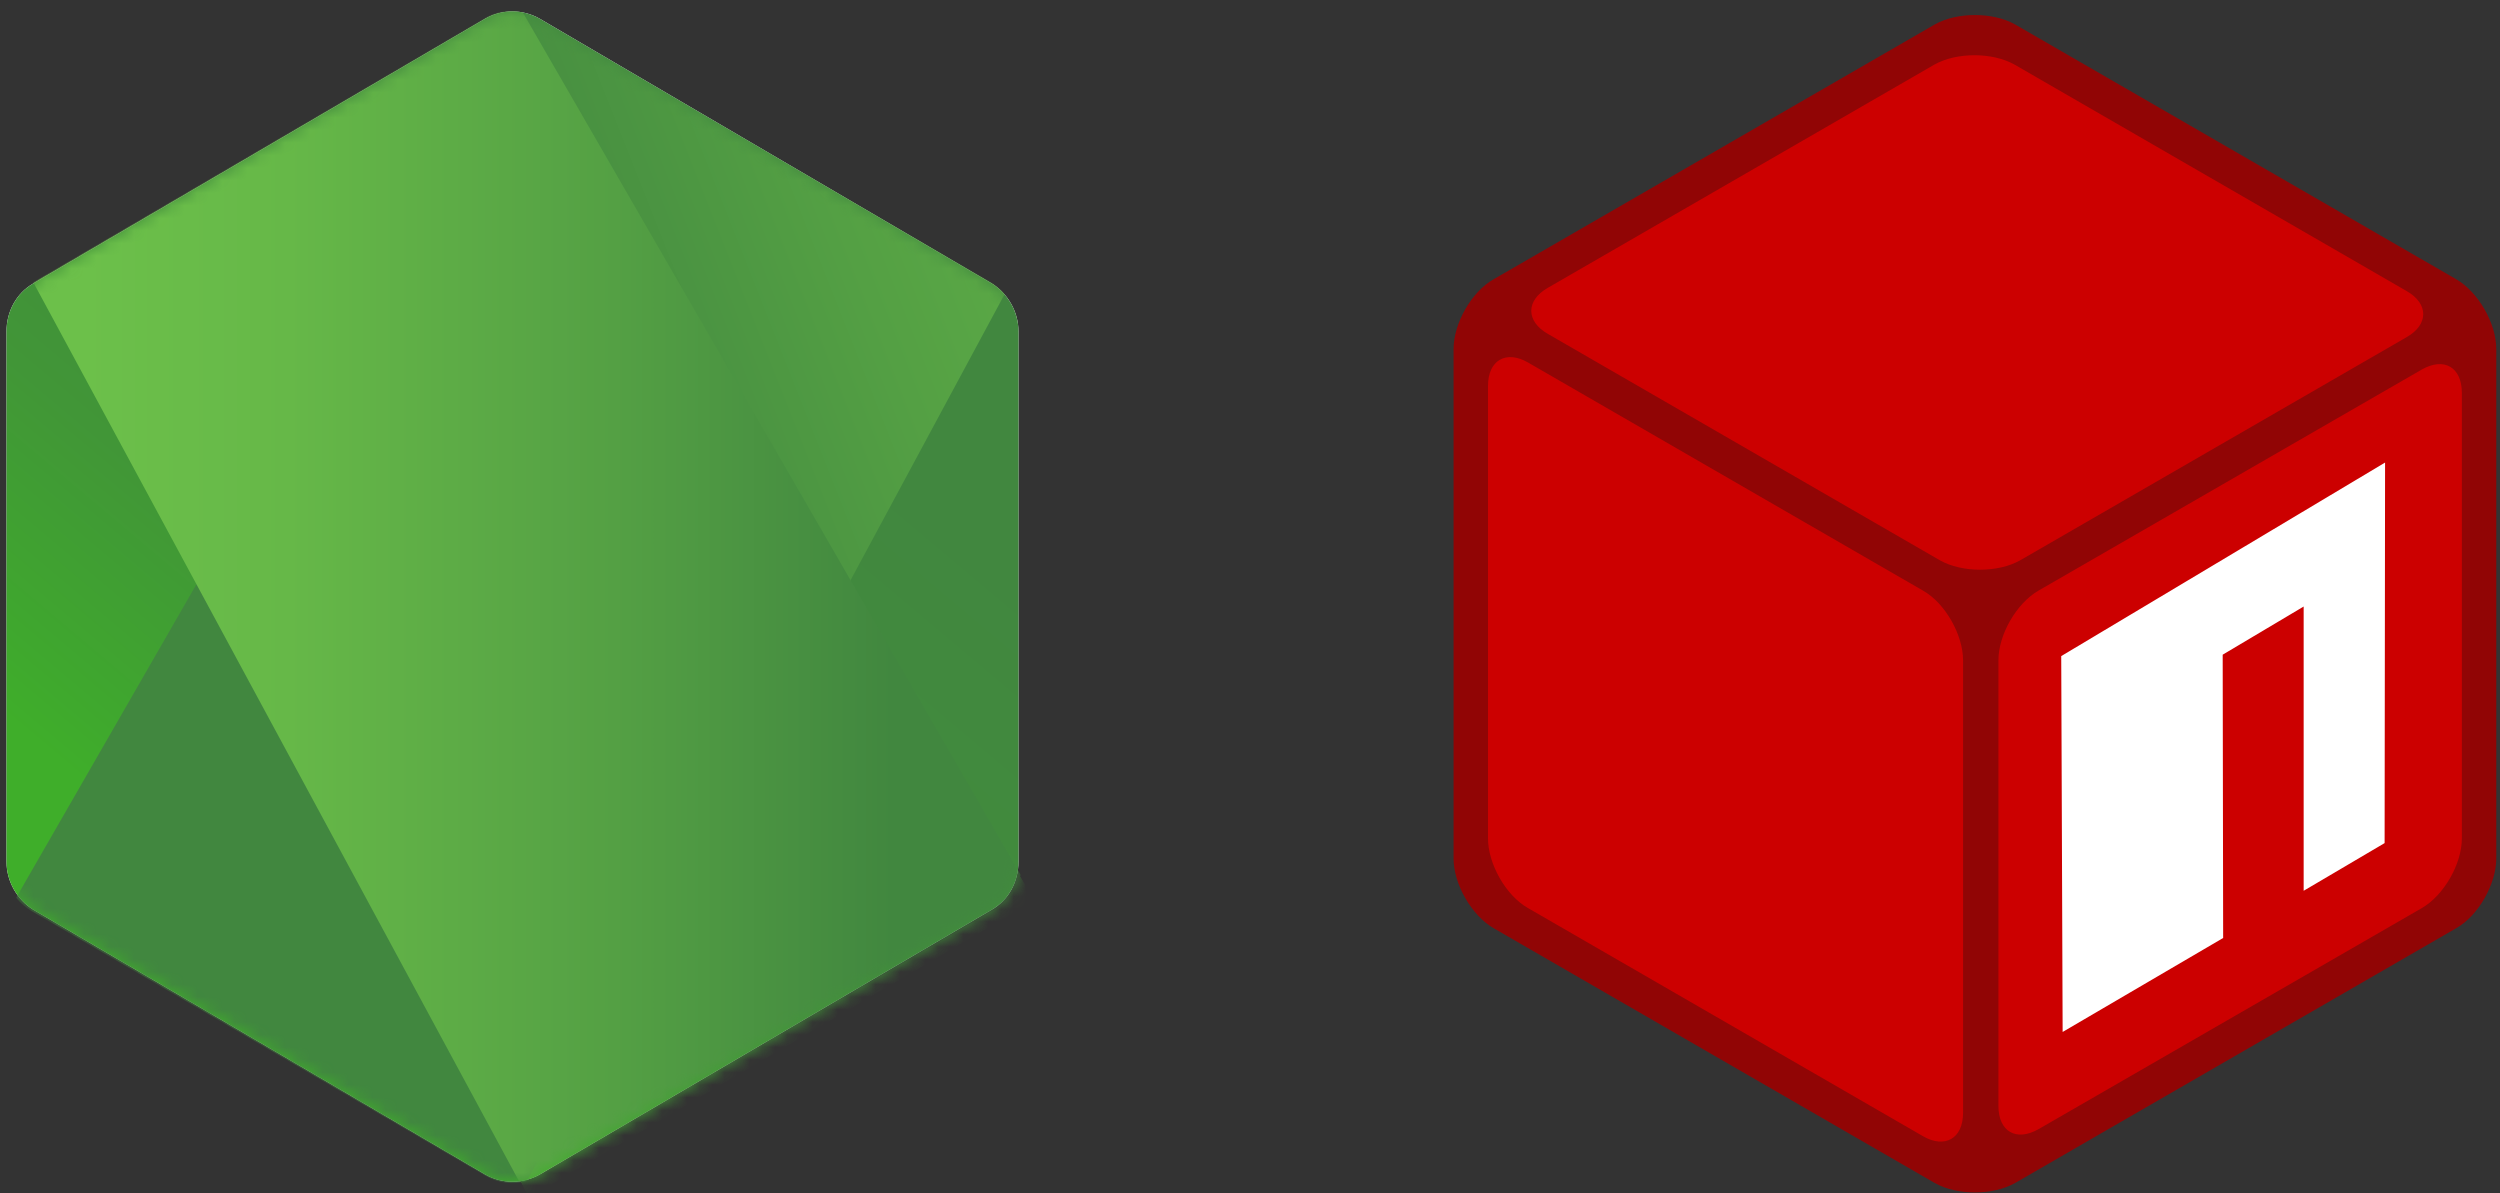 <?xml version="1.0" encoding="UTF-8" standalone="no"?>
<svg width="199px" height="95px" viewBox="0 0 199 95" version="1.1" xmlns="http://www.w3.org/2000/svg" xmlns:xlink="http://www.w3.org/1999/xlink" xmlns:sketch="http://www.bohemiancoding.com/sketch/ns">
    <rect x="0" y="0" width="199" height="95" fill="#333333" stroke="none"/>
    <!-- Generator: Sketch 3.5.2 (25235) - http://www.bohemiancoding.com/sketch -->
    <title>n_n_n</title>
    <desc>Created with Sketch.</desc>
    <defs>
        <linearGradient x1="68.188%" y1="17.487%" x2="27.823%" y2="89.755%" id="linearGradient-1">
            <stop stop-color="#41873F" offset="0%"></stop>
            <stop stop-color="#418B3D" offset="32.88%"></stop>
            <stop stop-color="#419637" offset="63.52%"></stop>
            <stop stop-color="#3FA92D" offset="93.19%"></stop>
            <stop stop-color="#3FAE2A" offset="100%"></stop>
        </linearGradient>
        <linearGradient x1="68.188%" y1="24.958%" x2="27.823%" y2="80.62%" id="linearGradient-2">
            <stop stop-color="#41873F" offset="0%"></stop>
            <stop stop-color="#418B3D" offset="32.88%"></stop>
            <stop stop-color="#419637" offset="63.52%"></stop>
            <stop stop-color="#3FA92D" offset="93.19%"></stop>
            <stop stop-color="#3FAE2A" offset="100%"></stop>
        </linearGradient>
        <path id="path-3" d="M42.797,0.637 C41.431,-0.143 39.808,-0.143 38.441,0.637 L2.477,21.705 C1.111,22.485 0.342,23.959 0.342,25.519 L0.342,67.741 C0.342,69.302 1.196,70.776 2.477,71.556 L38.441,92.624 C39.808,93.404 41.431,93.404 42.797,92.624 L78.761,71.556 C80.128,70.776 80.896,69.302 80.896,67.741 L80.896,25.519 C80.896,23.959 80.042,22.485 78.761,21.705 L42.797,0.637 L42.797,0.637 L42.797,0.637 Z"></path>
        <linearGradient x1="43.277%" y1="53.801%" x2="159.245%" y2="-0.227%" id="linearGradient-5">
            <stop stop-color="#41873F" offset="13.76%"></stop>
            <stop stop-color="#54A044" offset="40.32%"></stop>
            <stop stop-color="#66B848" offset="71.36%"></stop>
            <stop stop-color="#6CC04A" offset="90.81%"></stop>
        </linearGradient>
        <path id="path-6" d="M42.797,0.637 C41.431,-0.143 39.808,-0.143 38.441,0.637 L2.477,21.705 C1.111,22.485 0.342,23.959 0.342,25.519 L0.342,67.741 C0.342,69.302 1.196,70.776 2.477,71.556 L38.441,92.624 C39.808,93.404 41.431,93.404 42.797,92.624 L78.761,71.556 C80.128,70.776 80.896,69.302 80.896,67.741 L80.896,25.519 C80.896,23.959 80.042,22.485 78.761,21.705 L42.797,0.637 L42.797,0.637 L42.797,0.637 Z"></path>
        <linearGradient x1="-4.389%" y1="49.997%" x2="101.499%" y2="49.997%" id="linearGradient-8">
            <stop stop-color="#6CC04A" offset="9.192%"></stop>
            <stop stop-color="#66B848" offset="28.64%"></stop>
            <stop stop-color="#54A044" offset="59.68%"></stop>
            <stop stop-color="#41873F" offset="86.24%"></stop>
        </linearGradient>
        <linearGradient x1="-9713.77%" y1="36.21%" x2="27.93%" y2="36.21%" id="linearGradient-9">
            <stop stop-color="#6CC04A" offset="9.192%"></stop>
            <stop stop-color="#66B848" offset="28.64%"></stop>
            <stop stop-color="#54A044" offset="59.68%"></stop>
            <stop stop-color="#41873F" offset="86.24%"></stop>
        </linearGradient>
        <linearGradient x1="-103.861%" y1="50.275%" x2="100.797%" y2="50.275%" id="linearGradient-10">
            <stop stop-color="#6CC04A" offset="9.192%"></stop>
            <stop stop-color="#66B848" offset="28.64%"></stop>
            <stop stop-color="#54A044" offset="59.68%"></stop>
            <stop stop-color="#41873F" offset="86.24%"></stop>
        </linearGradient>
        <linearGradient x1="81.384%" y1="-211.069%" x2="32.245%" y2="201.605%" id="linearGradient-11">
            <stop stop-color="#41873F" offset="0%"></stop>
            <stop stop-color="#418B3D" offset="32.88%"></stop>
            <stop stop-color="#419637" offset="63.52%"></stop>
            <stop stop-color="#3FA92D" offset="93.19%"></stop>
            <stop stop-color="#3FAE2A" offset="100%"></stop>
        </linearGradient>
    </defs>
    <g id="Page-1" stroke="none" stroke-width="1" fill="none" fill-rule="evenodd" sketch:type="MSPage">
        <g id="cu7io.us" sketch:type="MSArtboardGroup" transform="translate(-439, -2002)">
            <g id="About-Me" sketch:type="MSLayerGroup" transform="translate(424, 1460)">
                <g id="Server-Side-JS" transform="translate(14, 542)">
                    <g id="n_n_n" transform="translate(1, 0)">
                        <g id="nodejs">
                            <g id="mask-3" transform="translate(0.175, 0.858)" fill="#FFFFFF" sketch:type="MSShapeGroup">
                                <path d="M42.797,0.637 C41.431,-0.143 39.808,-0.143 38.441,0.637 L2.477,21.705 C1.111,22.485 0.342,23.959 0.342,25.519 L0.342,67.741 C0.342,69.302 1.196,70.776 2.477,71.556 L38.441,92.624 C39.808,93.404 41.431,93.404 42.797,92.624 L78.761,71.556 C80.128,70.776 80.896,69.302 80.896,67.741 L80.896,25.519 C80.896,23.959 80.042,22.485 78.761,21.705 L42.797,0.637 L42.797,0.637 L42.797,0.637 Z" id="path-2"></path>
                            </g>
                            <g id="path-2-link" transform="translate(0.175, 0.858)" fill="url(#linearGradient-2)" sketch:type="MSShapeGroup">
                                <path d="M42.797,0.637 C41.431,-0.143 39.808,-0.143 38.441,0.637 L2.477,21.705 C1.111,22.485 0.342,23.959 0.342,25.519 L0.342,67.741 C0.342,69.302 1.196,70.776 2.477,71.556 L38.441,92.624 C39.808,93.404 41.431,93.404 42.797,92.624 L78.761,71.556 C80.128,70.776 80.896,69.302 80.896,67.741 L80.896,25.519 C80.896,23.959 80.042,22.485 78.761,21.705 L42.797,0.637 L42.797,0.637 L42.797,0.637 Z" id="path-2"></path>
                            </g>
                            <g id="Clipped" transform="translate(0.175, 0.858)">
                                <mask id="mask-4" sketch:name="path-2" fill="white">
                                    <use xlink:href="#path-3"></use>
                                </mask>
                                <g id="path-2"></g>
                                <g id="Group" mask="url(#mask-4)" sketch:type="MSShapeGroup">
                                    <path d="M38.355,0.637 L2.306,21.705 C0.94,22.485 0,23.959 0,25.519 L0,67.741 C0,68.782 0.427,69.735 1.111,70.516 L41.601,0.117 C40.576,-0.057 39.38,0.03 38.355,0.637 L38.355,0.637 L38.355,0.637 Z" id="Shape"></path>
                                    <path d="M41.858,93.057 C42.199,92.97 42.541,92.797 42.883,92.624 L78.932,71.556 C80.298,70.776 81.153,69.302 81.153,67.741 L81.153,25.519 C81.153,24.392 80.64,23.265 79.871,22.485 L41.858,93.057 L41.858,93.057 L41.858,93.057 Z" id="Shape"></path>
                                    <path d="M78.846,21.705 L42.712,0.637 C42.37,0.464 41.943,0.29 41.601,0.204 L1.111,70.602 C1.452,71.036 1.879,71.383 2.306,71.643 L38.441,92.71 C39.466,93.317 40.662,93.491 41.772,93.144 L79.786,22.572 C79.53,22.225 79.188,21.965 78.846,21.705 L78.846,21.705 L78.846,21.705 Z" id="Shape" fill="url(#linearGradient-5)"></path>
                                </g>
                            </g>
                            <g id="Clipped" transform="translate(0.175, 0.858)">
                                <mask id="mask-7" sketch:name="path-2" fill="white">
                                    <use xlink:href="#path-6"></use>
                                </mask>
                                <g id="path-2"></g>
                                <g id="Group" mask="url(#mask-7)" sketch:type="MSShapeGroup">
                                    <g transform="translate(0, -7.686)" id="Shape">
                                        <path d="M81.153,75.427 L81.153,33.205 C81.153,31.645 80.213,30.171 78.846,29.391 L42.712,8.323 C42.285,8.063 41.858,7.89 41.345,7.803 L80.896,76.381 C81.067,76.121 81.153,75.774 81.153,75.427 L81.153,75.427 L81.153,75.427 Z" fill="none"></path>
                                        <path d="M2.306,29.391 C0.94,30.171 1.52766688e-13,31.645 1.52766688e-13,33.205 L1.52766688e-13,75.427 C1.52766688e-13,76.988 1.025,78.462 2.306,79.242 L38.441,100.31 C39.295,100.83 40.235,101.003 41.26,100.83 L2.563,29.304 L2.306,29.391 L2.306,29.391 L2.306,29.391 Z" fill="none"></path>
                                        <path d="M78.932,79.242 C79.957,78.635 80.726,77.595 81.067,76.468 L41.431,7.803 C40.405,7.629 39.295,7.716 38.355,8.323 L2.477,29.304 L41.174,100.916 C41.687,100.83 42.285,100.656 42.797,100.396 L78.932,79.242 L78.932,79.242 L78.932,79.242 Z" fill="url(#linearGradient-8)" fill-rule="evenodd"></path>
                                        <path fill="url(#linearGradient-9)" fill-rule="evenodd" d="M82.263,78.548 L82.007,78.115 L82.007,78.722 L82.263,78.548 L82.263,78.548 Z"></path>
                                        <path d="M78.932,79.242 L42.883,100.31 C42.37,100.57 41.858,100.743 41.26,100.83 L41.943,102.13 L81.921,78.635 L81.921,78.115 L80.896,76.381 C80.726,77.595 79.957,78.635 78.932,79.242 L78.932,79.242 L78.932,79.242 Z" fill="url(#linearGradient-10)" fill-rule="evenodd"></path>
                                        <path d="M78.932,79.242 L42.883,100.31 C42.37,100.57 41.858,100.743 41.26,100.83 L41.943,102.13 L81.921,78.635 L81.921,78.115 L80.896,76.381 C80.726,77.595 79.957,78.635 78.932,79.242 L78.932,79.242 L78.932,79.242 Z" fill="url(#linearGradient-11)" fill-rule="evenodd"></path>
                                    </g>
                                </g>
                            </g>
                        </g>
                        <g id="npm" transform="translate(115.667, 1.131)" sketch:type="MSShapeGroup">
                            <g id="Group">
                                <path d="M2.593,23.668 L42.222,0.484 L81.852,23.668 L81.852,69.998 L42.222,93.182 L2.593,69.998 L2.593,23.668 L2.593,23.668 Z" id="Shape" fill="#CC0000"></path>
                                <path d="M43.333,46.814 L80.185,25.491 L81.667,68.472 L43.333,91.731 L43.333,46.814 L43.333,46.814 Z" id="Shape" fill="#FFFFFF"></path>
                                <path d="M80.741,24.189 L80.63,69.738 L42.185,92.14 L42,47.373 L80.741,24.189 L80.741,24.189 L80.741,24.189 Z M48.407,51.094 L48.519,81.013 L61.296,73.533 L61.259,50.982 L67.704,47.149 L67.704,69.775 L74.148,65.979 L74.185,35.688 L48.407,51.094 L48.407,51.094 L48.407,51.094 Z" id="Shape" fill="#CC0000"></path>
                                <path d="M44.741,0.819 C42.963,-0.186 40.111,-0.186 38.333,0.819 L3.222,21.1 C1.444,22.105 0.037,24.635 0.037,26.645 L0.037,67.207 C0.037,69.254 1.481,71.747 3.222,72.752 L38.333,93.033 C40.111,94.038 42.963,94.038 44.741,93.033 L79.852,72.752 C81.63,71.747 83.037,69.217 83.037,67.207 L83.037,26.645 C83.037,24.598 81.593,22.105 79.852,21.1 L44.741,0.819 L44.741,0.819 L44.741,0.819 Z M75.889,22.03 C77.667,23.035 77.667,24.71 75.889,25.714 L45.148,43.465 C43.37,44.47 40.519,44.47 38.741,43.465 L7.556,25.454 C5.778,24.449 5.778,22.775 7.556,21.77 L38.296,4.019 C40.074,3.014 42.926,3.014 44.704,4.019 L75.889,22.03 L75.889,22.03 L75.889,22.03 Z M2.778,29.585 C2.778,27.538 4.222,26.719 5.963,27.724 L37.407,45.884 C39.185,46.889 40.593,49.419 40.593,51.429 L40.593,87.451 C40.593,89.498 39.148,90.317 37.407,89.312 L5.963,71.152 C4.185,70.147 2.778,67.617 2.778,65.607 L2.778,29.585 L2.778,29.585 L2.778,29.585 Z M46.593,88.754 C44.815,89.758 43.407,88.94 43.407,86.893 L43.407,51.429 C43.407,49.382 44.852,46.889 46.593,45.884 L77.111,28.282 C78.889,27.277 80.296,28.096 80.296,30.143 L80.296,65.607 C80.296,67.654 78.852,70.147 77.111,71.152 L46.593,88.754 L46.593,88.754 L46.593,88.754 Z" id="Shape" fill="#910505"></path>
                            </g>
                        </g>
                    </g>
                </g>
            </g>
        </g>
    </g>
</svg>